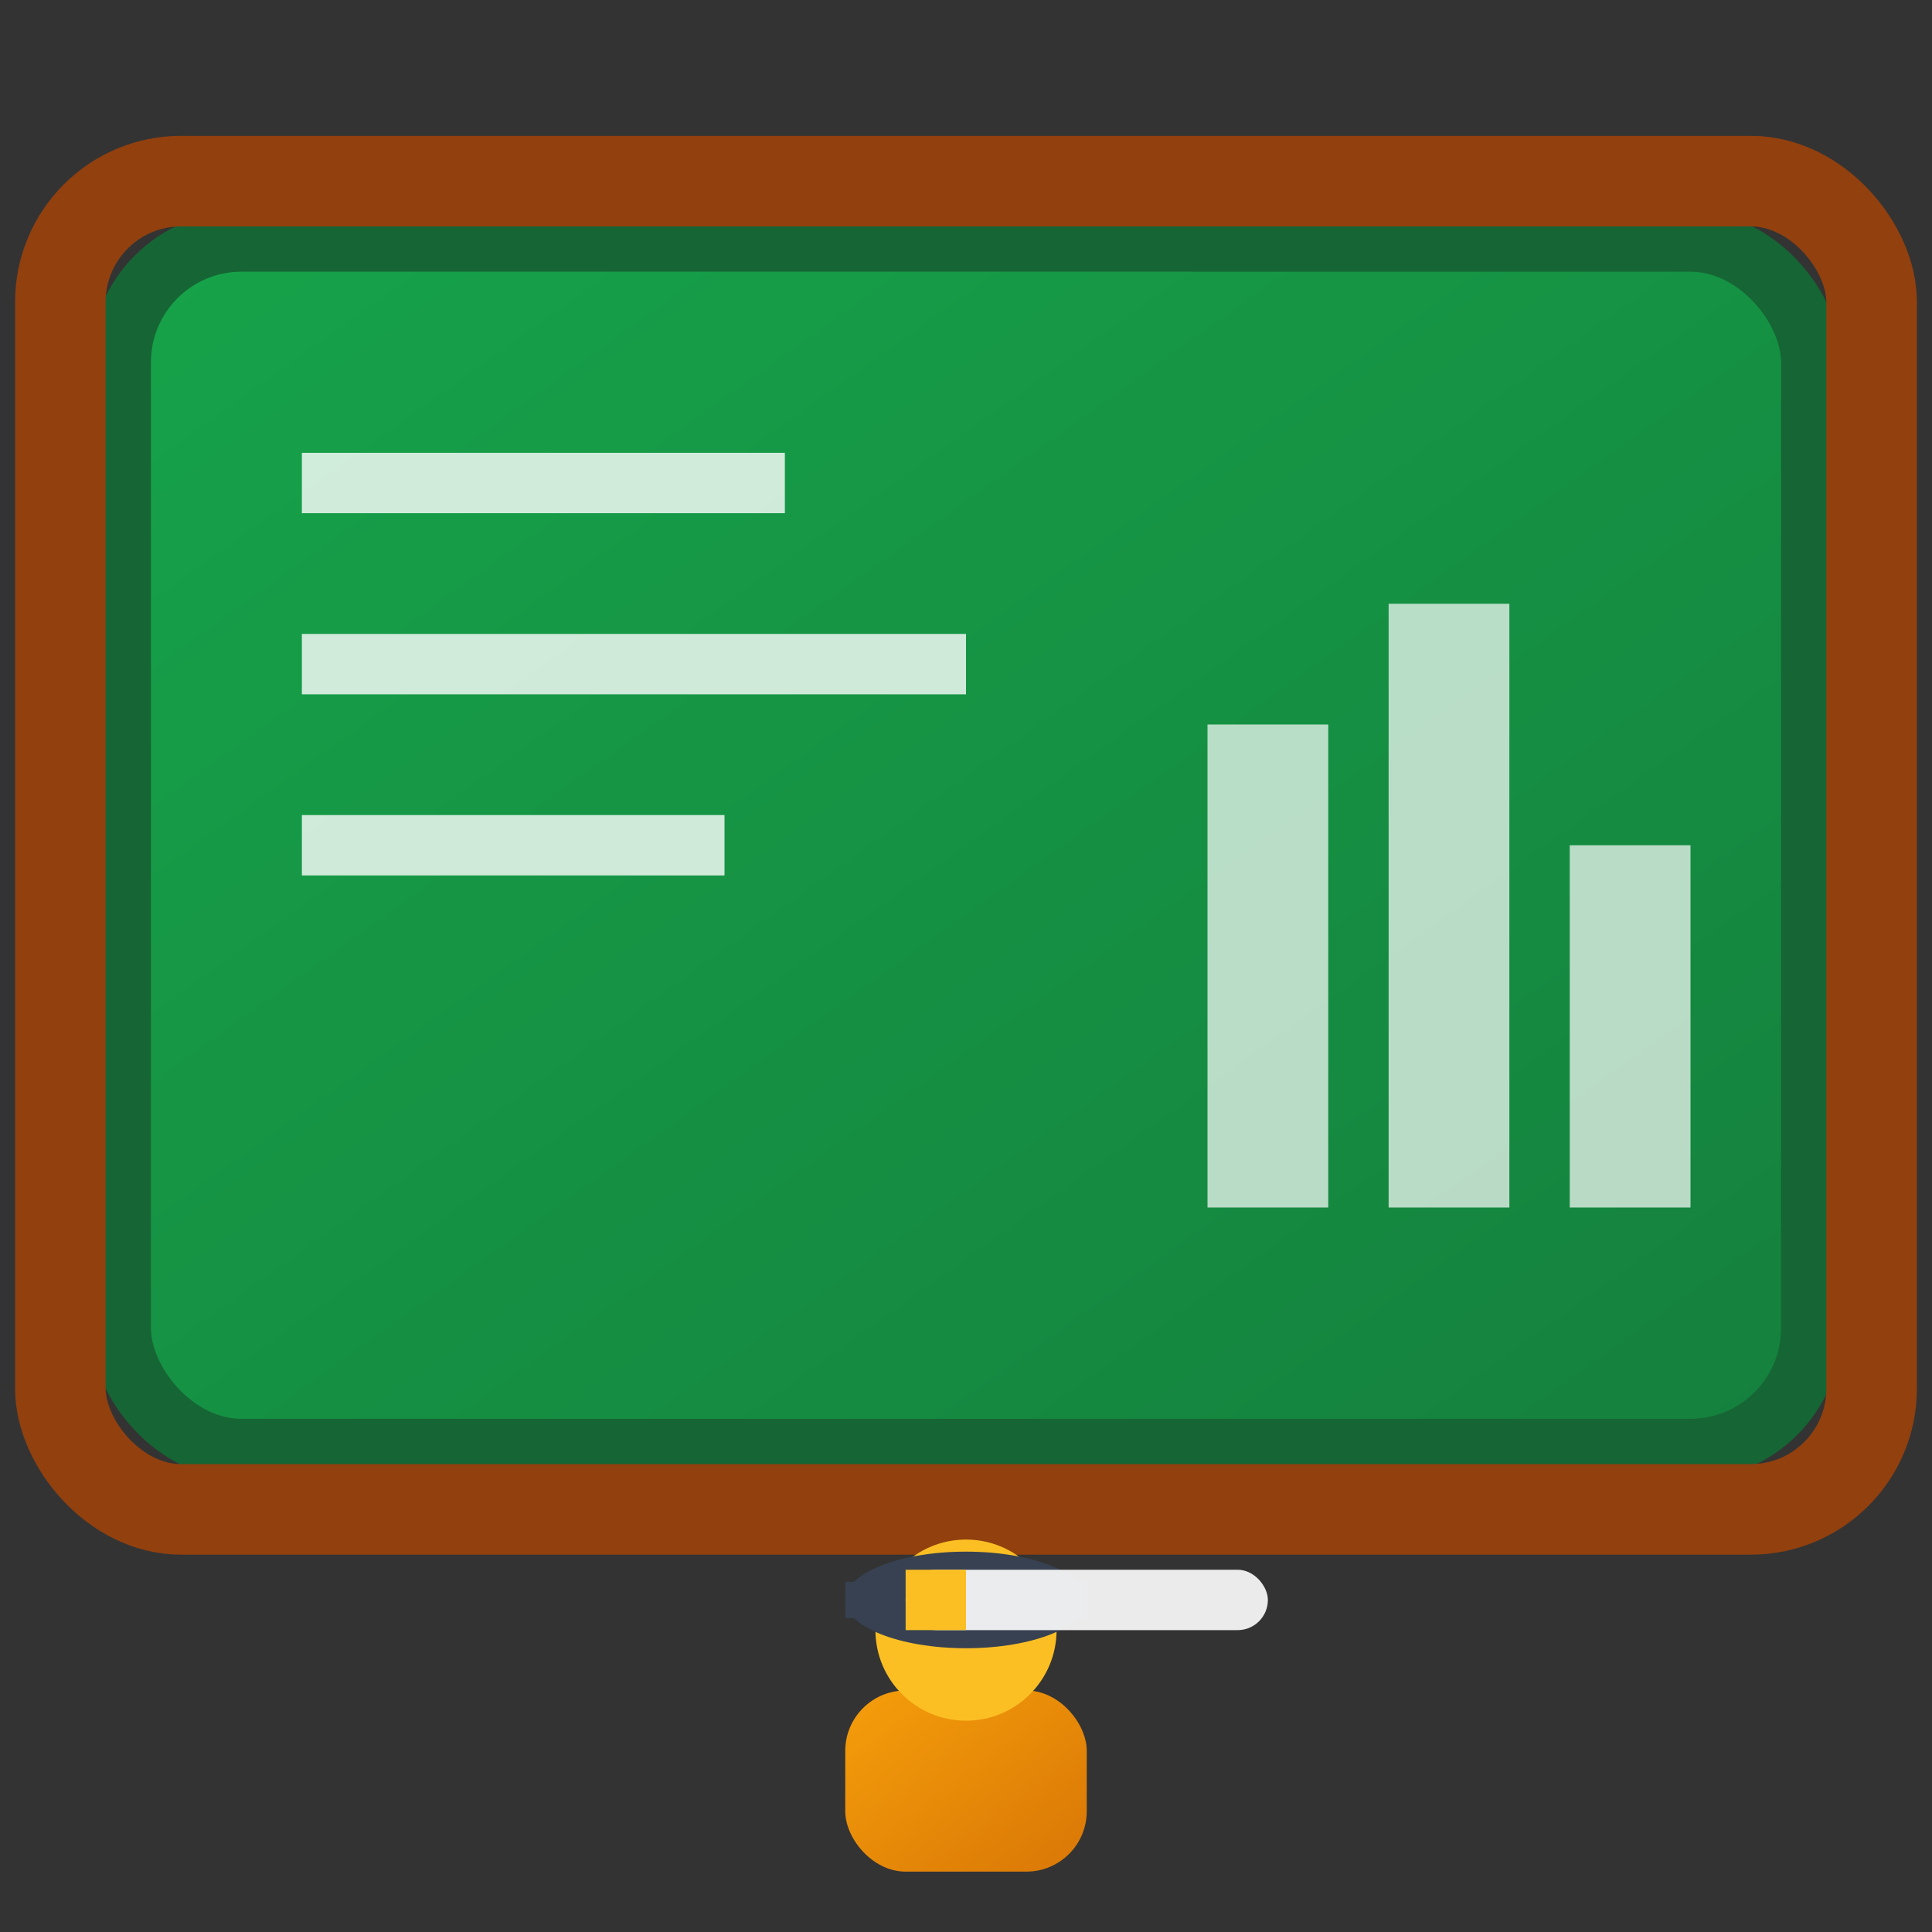 <svg xmlns="http://www.w3.org/2000/svg" viewBox="0 0 32 32" width="32" height="32">
  <rect x="0" y="0" width="32" height="32" fill="#333333" stroke="none"/>
  <defs>
    <!-- 교육용 그라데이션 -->
    <linearGradient id="boardGradient" x1="0%" y1="0%" x2="100%" y2="100%">
      <stop offset="0%" style="stop-color:#16a34a;stop-opacity:1" />
      <stop offset="100%" style="stop-color:#15803d;stop-opacity:1" />
    </linearGradient>
    
    <linearGradient id="teacherGradient" x1="0%" y1="0%" x2="100%" y2="100%">
      <stop offset="0%" style="stop-color:#f59e0b;stop-opacity:1" />
      <stop offset="100%" style="stop-color:#d97706;stop-opacity:1" />
    </linearGradient>
  </defs>
  
  <!-- 칠판 배경 -->
  <rect x="2" y="4" width="28" height="20" rx="2" fill="url(#boardGradient)" stroke="#166534" stroke-width="1"/>
  
  <!-- 칠판 테두리 (나무 프레임) -->
  <rect x="1" y="3" width="30" height="22" rx="2" fill="none" stroke="#92400e" stroke-width="1.5"/>
  
  <!-- 칠판 위 판서 내용 (간단한 선들) -->
  <line x1="5" y1="8" x2="13" y2="8" stroke="white" stroke-width="1" opacity="0.8"/>
  <line x1="5" y1="11" x2="16" y2="11" stroke="white" stroke-width="1" opacity="0.8"/>
  <line x1="5" y1="14" x2="12" y2="14" stroke="white" stroke-width="1" opacity="0.8"/>
  
  <!-- 간단한 도표 (막대 그래프) -->
  <rect x="20" y="12" width="2" height="8" fill="white" opacity="0.7"/>
  <rect x="23" y="10" width="2" height="10" fill="white" opacity="0.7"/>
  <rect x="26" y="14" width="2" height="6" fill="white" opacity="0.7"/>
  
  <!-- 선생님 심볼 (간단한 인물 + 모자) -->
  <g transform="translate(8, 26)">
    <!-- 몸 -->
    <rect x="6" y="2" width="4" height="3" rx="1" fill="url(#teacherGradient)"/>
    <!-- 머리 -->
    <circle cx="8" cy="1" r="1.5" fill="#fbbf24"/>
    <!-- 모자 (선생님 상징) -->
    <ellipse cx="8" cy="0.5" rx="2" ry="0.8" fill="#374151"/>
    <rect x="6" y="0.2" width="4" height="0.6" fill="#374151"/>
  </g>
  
  <!-- 분필 -->
  <rect x="15" y="26" width="6" height="1" rx="0.5" fill="white" opacity="0.9"/>
  <rect x="15" y="26" width="1" height="1" fill="#fbbf24"/>
</svg>